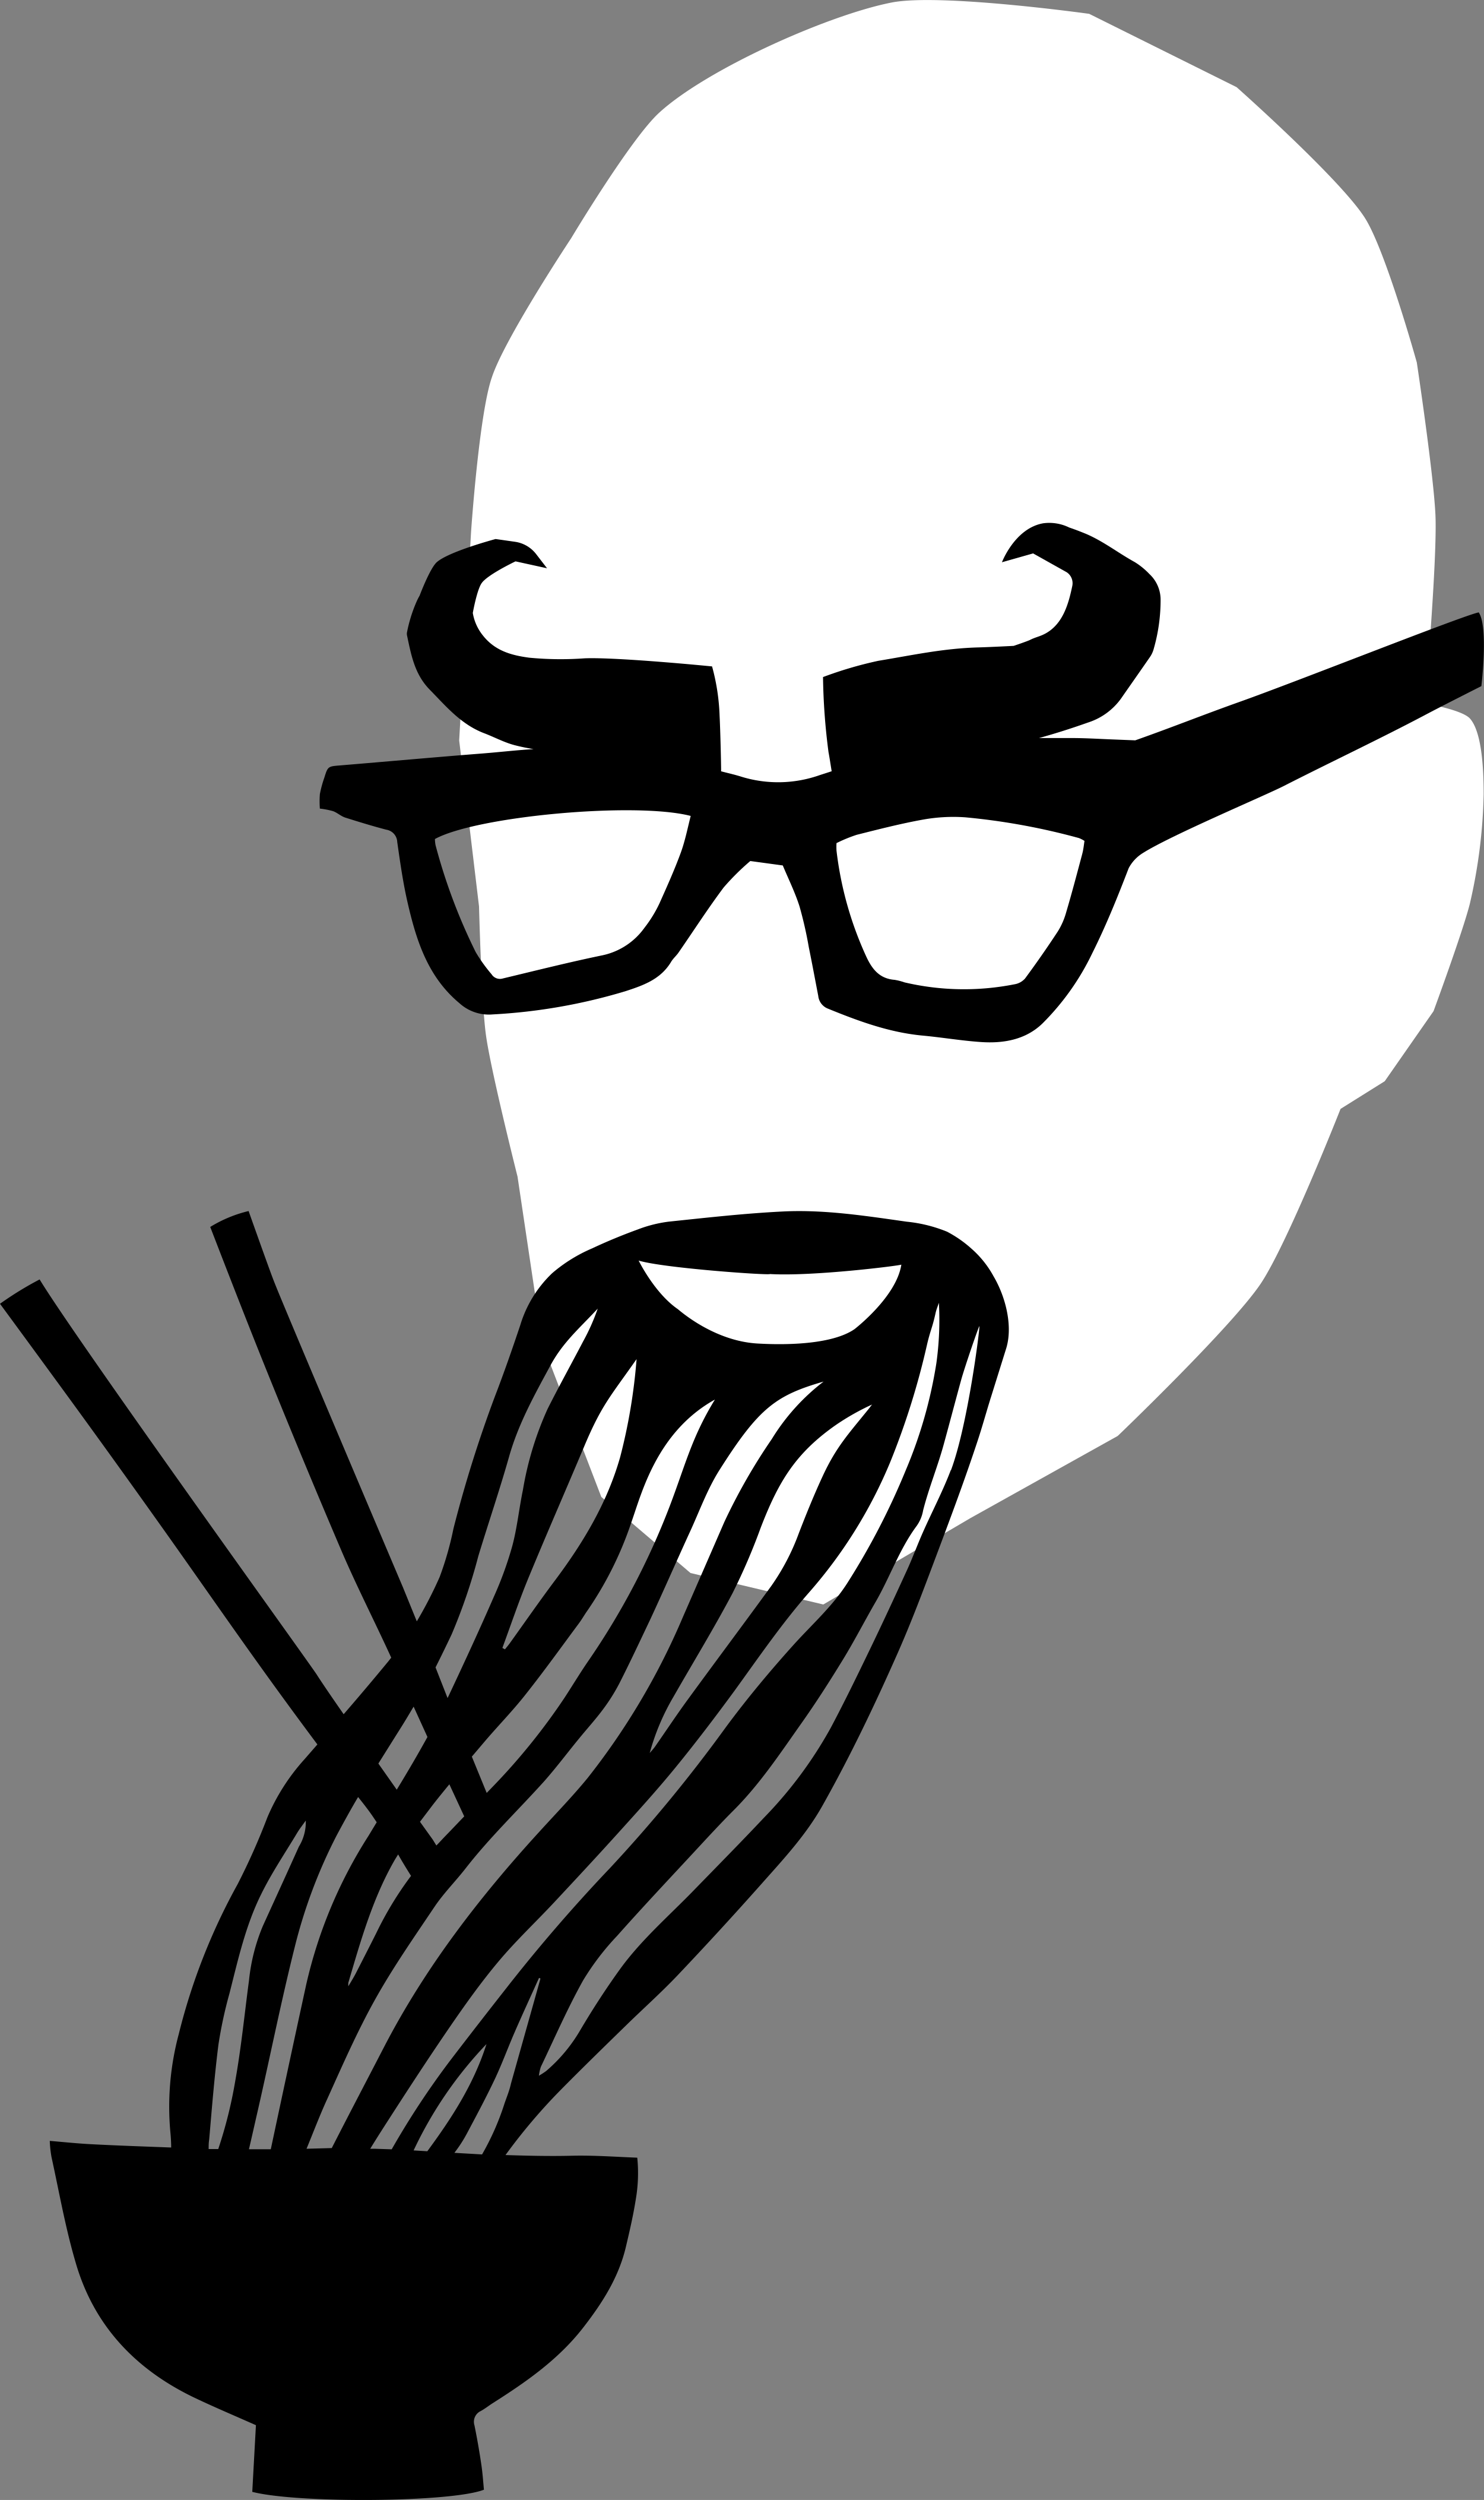 <svg xmlns="http://www.w3.org/2000/svg" viewBox="0 0 214.66 361.48"><rect x="0" y="0" width="214.66" height="361.48" fill="#808080" stroke="none"/><defs><style>.cls-1{fill:#fff;}</style></defs><title>Asset 18</title><g id="Layer_2" data-name="Layer 2"><g id="Design"><path class="cls-1" d="M82.61,34.46S91.27,20,95.36,16.29C102.22,10,119.84,2.14,129,.36,136-1,157.55,2,157.55,2L178.87,12.6s15,13.3,18.56,18.91c3,4.7,7.51,20.9,7.51,20.9s2.53,16.78,2.71,22.42c.21,6.73-1.53,26.88-1.53,26.88s5.34.91,6.49,2.17c1.88,2.06,2,8.19,2,11a76.19,76.19,0,0,1-2,15.8c-1,4-5.25,15.53-5.25,15.53l-7.06,10.13-6.39,4s-7.69,19.52-11.56,25.29c-4.21,6.25-20.67,22-20.67,22L140.39,219.5,119.09,232l-19.21-4.55-12.9-11-8.52-22.18-3.6-24.14S71,154.84,70.29,149.65c-.64-4.61-1-18.59-1-18.59l-2.87-24,1.72-30.17s1.16-17,3-22.3C72.93,49.05,82.61,34.46,82.61,34.46Z"/><path d="M213.9,88.55c-2,.34-26.16,9.94-34.52,12.91-5.48,1.95-9.68,3.65-15.17,5.59l-3-.12c-2.19-.08-4.39-.23-6.58-.21l-4.35,0c2.4-.66,4.77-1.42,7.11-2.25a9.41,9.41,0,0,0,4.73-3.41c1.39-2,2.8-4,4.18-6a3.82,3.82,0,0,0,.58-1.22,25.55,25.55,0,0,0,1-7.19A5.07,5.07,0,0,0,166.26,83a10.66,10.66,0,0,0-2.11-1.72c-2.43-1.34-4.32-2.86-6.86-4-.3-.13-1.54-.64-2.62-1a6.57,6.57,0,0,0-3.74-.62c-4.13.7-6,5.64-6,5.64l4.51-1.28,4.87,2.73a1.91,1.91,0,0,1,.79,2c-.54,2.6-1.35,5.41-3.78,6.8-.88.5-1.46.54-2.37,1-.45.21-2.32.84-2.32.84s-3.24.17-5,.22c-5.16.13-9.59,1.12-14.58,1.94a56.67,56.67,0,0,0-8,2.35,91.49,91.49,0,0,0,.8,10.9c.08.36.32,1.91.45,2.72l-1.73.56a18.08,18.08,0,0,1-11.26.25c-1-.32-2-.54-3-.8,0-1.25-.12-6.1-.22-8A30.61,30.61,0,0,0,103,96.36S89.31,95,84.56,95.19a47.91,47.91,0,0,1-8-.09c-2.62-.35-5-1-6.76-3.28a7,7,0,0,1-1.41-3.19S69,85.2,69.7,84.28c.89-1.22,4.87-3.11,4.87-3.11l4.56,1-1.54-2a4.69,4.69,0,0,0-3.09-1.83l-2.81-.4s-6.82,1.82-8.52,3.36c-1,.91-2.47,4.82-2.47,4.82q-.23.4-.42.82h0a21.22,21.22,0,0,0-1.4,4.45,1.21,1.21,0,0,0,0,.51c.6,2.81,1.09,5.59,3.28,7.82,2.37,2.42,4.51,5,7.82,6.28,1.49.56,2.91,1.34,4.43,1.74.91.24,1.83.42,2.77.58-2.43.14-4.87.43-7.29.62-6.88.54-13.75,1.16-20.63,1.73-1.82.15-1.83.12-2.35,1.79a16.37,16.37,0,0,0-.64,2.36,13.75,13.75,0,0,0,0,2.1,11.72,11.72,0,0,1,1.91.37c.62.23,1.14.73,1.76.93,2,.63,3.95,1.23,5.94,1.75a1.87,1.87,0,0,1,1.58,1.78c.42,2.92.83,5.85,1.49,8.72,1.26,5.48,2.91,10.76,7.51,14.59a6.33,6.33,0,0,0,4.8,1.62,81.31,81.31,0,0,0,19.22-3.36c2.61-.85,5.1-1.73,6.6-4.25.29-.48.74-.86,1.06-1.32,2.18-3.15,4.25-6.37,6.54-9.43a35.31,35.31,0,0,1,3.85-3.82l4.7.64c.78,1.88,1.76,3.85,2.42,5.92A57.74,57.74,0,0,1,117,137c.48,2.34.91,4.68,1.36,7a2.21,2.21,0,0,0,1.39,1.84c4.43,1.81,8.89,3.45,13.7,3.9,2.81.26,5.6.74,8.41.93,3.28.23,6.49-.32,8.93-2.68A36.64,36.64,0,0,0,158,137.82c2-4,3.66-8.12,5.26-12.28a5.7,5.7,0,0,1,2.13-2.24c4-2.52,17.47-8.21,20.27-9.63,6.83-3.48,13.76-6.74,20.54-10.32,2-1.07,8.08-4.14,8.08-4.14S215.32,90.65,213.9,88.55ZM98.44,123.39c-.91,2.47-2,4.89-3.07,7.28a18.77,18.77,0,0,1-2.17,3.51,10,10,0,0,1-6,3.94c-4.84,1-9.65,2.21-14.46,3.36a1.43,1.43,0,0,1-1.63-.6,23,23,0,0,1-2.29-3.19A81.7,81.7,0,0,1,63,122.2a5.35,5.35,0,0,1-.09-.88c6-3.3,29-5.41,37-3.34C99.45,119.79,99.09,121.64,98.44,123.39Zm58.11.07c-.76,2.85-1.51,5.7-2.35,8.53A10.38,10.38,0,0,1,153,134.7q-2.27,3.46-4.73,6.79a2.61,2.61,0,0,1-1.56.84,37.68,37.68,0,0,1-15.86-.28,8.78,8.78,0,0,0-1.45-.37c-2.13-.17-3.21-1.47-4.07-3.31A50.82,50.82,0,0,1,121,123a10.06,10.06,0,0,1,0-1.09,21.32,21.32,0,0,1,2.92-1.2c3.22-.81,6.45-1.64,9.71-2.22a24.78,24.78,0,0,1,6-.31,95.5,95.5,0,0,1,16.44,3,4.53,4.53,0,0,1,.8.41C156.77,122.26,156.71,122.87,156.55,123.45Z"/><path d="M143.72,184.55a14.59,14.59,0,0,0-3.2-4,17.12,17.12,0,0,0-3.52-2.45,20.84,20.84,0,0,0-5.85-1.45c-6-.85-11.83-1.76-17.8-1.48-5.57.27-11.12.9-16.67,1.48a19.18,19.18,0,0,0-4.47,1.14c-2.23.81-4.43,1.72-6.58,2.73a22.16,22.16,0,0,0-5.75,3.57,17.22,17.22,0,0,0-4.62,7.51c-1.16,3.46-2.36,6.91-3.67,10.31a183.75,183.75,0,0,0-6,19.13,46.13,46.13,0,0,1-2,7,60.28,60.28,0,0,1-3.3,6.4l-2-4.91s-17.41-41-18.53-43.93c-.38-.9-1.85-5-3.8-10.49a19.07,19.07,0,0,0-5.55,2.3c2.66,6.89,5.34,13.78,8.1,20.63q5.37,13.3,11,26.47c2.19,5.07,4.71,10,7,15l.08.18-.4.51q-3.19,3.87-6.48,7.67c-1.55-2.23-2.91-4.21-3.83-5.63C46,242.19,11.2,194,5.73,185A48.48,48.48,0,0,0,0,188.52q4.24,5.77,8.47,11.56,7.31,10,14.52,20.14c4.72,6.62,9.34,13.3,14.07,19.91q4.36,6.1,8.85,12.11L44,254.43a30,30,0,0,0-5.32,8.34,95.93,95.93,0,0,1-4.31,9.68,88.68,88.68,0,0,0-8.52,21.7,40.54,40.54,0,0,0-1.22,14c.08.79.13,1.58.13,2.37-3.93-.15-7.86-.28-11.79-.49-1.84-.1-3.79-.3-5.77-.47a16.44,16.44,0,0,0,.25,2.34c1.11,5.06,2,10.17,3.46,15.14,2.64,9.27,8.76,15.65,17.37,19.73,2.85,1.35,5.77,2.58,8.74,3.9l-.53,9.64C43.06,362,65.29,361.84,70,360c-.11-1.16-.19-2.38-.37-3.59q-.42-2.87-1-5.72a1.71,1.71,0,0,1,.92-2.07c.6-.33,1.15-.77,1.73-1.14,4.85-3.08,9.55-6.34,13.14-11,2.73-3.52,5.09-7.22,6.12-11.62.54-2.28,1.07-4.57,1.43-6.87a22.23,22.23,0,0,0,.21-6c-3.16-.12-6.34-.36-9.51-.28s-6.37,0-9.55-.1a83,83,0,0,1,7.69-9.12c3.21-3.26,6.5-6.46,9.78-9.66,2.49-2.43,5.09-4.75,7.48-7.27q6.1-6.43,12-13.07c3.21-3.62,6.51-7.13,8.93-11.46,4-7.11,7.49-14.42,10.78-21.85,2.06-4.64,3.84-9.41,5.63-14.17,2.08-5.53,4.15-11.06,6-16.67.64-1.93,1.18-3.89,1.78-5.83l.07-.24.07-.21,2.15-6.88C146.58,191.93,145.51,187.59,143.72,184.55Zm-32.34-.33c6.22.36,18.65-1.2,19-1.36-.72,4.67-6.72,9.28-6.75,9.31-3.88,2.71-12.63,2.17-14,2.1-6.48-.35-11.46-4.91-11.62-5-3.35-2.32-5.63-7-5.63-7C95.79,183.34,111.16,184.43,111.38,184.22Zm14.76,18.87c-.2.25-.38.51-.59.76-2.84,3.51-4.59,5.38-6.52,9.53-1.26,2.71-2.39,5.5-3.47,8.29a32.66,32.66,0,0,1-4,7.66c-4,5.5-8.12,11-12.14,16.51-1.61,2.21-3.12,4.49-4.68,6.73-.23.32-.51.61-.76.91a33.29,33.29,0,0,1,3.44-8.14c2.86-5,5.84-9.87,8.52-14.93a88.07,88.07,0,0,0,4.11-9.55c2.55-6.59,5-10.72,10.85-14.81A34.9,34.9,0,0,1,126.14,203.09Zm-22.74-.7c-3.39,5.53-4.27,9.51-6.59,15.56a106.49,106.49,0,0,1-11.72,22.23c-1.19,1.73-2.27,3.53-3.42,5.29A91.34,91.34,0,0,1,71.51,258.1l-1.11,1.15L68.25,254,70,251.94c2-2.36,4.17-4.56,6.08-7,2.64-3.33,5.12-6.79,7.65-10.2.46-.62.84-1.3,1.29-1.93a51.08,51.08,0,0,0,6.32-12.73C92.81,215.94,95,207.06,103.39,202.38ZM89.7,210.71c-1.88,6.6-5.32,12.33-9.39,17.77-2.25,3-4.39,6.09-6.58,9.14-.22.3-.46.58-.69.87l-.37-.21c1.22-3.31,2.35-6.66,3.69-9.93,2.65-6.43,5.45-12.81,8.15-19.22,2.52-6,3.84-7.28,7.57-12.61A80.86,80.86,0,0,1,89.7,210.71ZM65.33,236.32A81.38,81.38,0,0,0,69.19,225c1.46-4.8,3.08-9.55,4.45-14.38s3.72-9,6-13.22c1.83-3.37,4.23-5.38,6.82-8.18a30.46,30.46,0,0,1-2.11,4.74c-1.7,3.25-3.48,6.46-5.13,9.74a47,47,0,0,0-3.58,11.74c-.56,2.69-.83,5.46-1.54,8.11a51.79,51.79,0,0,1-2.65,7.3c-2.09,4.8-4.29,9.55-6.52,14.29l-.19.39L63,241.1Q64.19,238.73,65.33,236.32ZM65,258l2.15,4.64c-.88.91-1.75,1.84-2.64,2.75-.47.48-.93,1-1.39,1.46L62.6,266l-1.85-2.58,1.82-2.4C63.36,260,64.18,259,65,258Zm-6.83-8.48c.57-.91,1.11-1.83,1.66-2.75l2,4.39c-1.42,2.58-2.91,5.11-4.44,7.62L54.73,255Q56.44,252.27,58.17,249.52Zm1.28,21.73a49.74,49.74,0,0,0-5,8.22c-1,2-2,3.94-3,5.9-.3.57-.64,1.12-1.06,1.83a2.49,2.49,0,0,1,0-.52c1.77-6,3.5-12.14,6.65-17.64.17-.3.37-.6.55-.9C58.2,269.23,58.86,270.29,59.46,271.25ZM31.57,310.74l-1.39,0c0-.46,0-.92.08-1.39.39-4.56.76-9.13,1.33-13.66a62,62,0,0,1,1.6-7.44c1.24-4.87,2.33-9.81,4.58-14.34C39.28,270.83,41.2,268,43,265c.37-.61.82-1.17,1.23-1.76a6.77,6.77,0,0,1-1,3.78c-1.72,3.83-3.47,7.65-5.21,11.47a27.42,27.42,0,0,0-2,7.85c-.65,4.87-1.13,9.77-2,14.61A64.92,64.92,0,0,1,31.57,310.74Zm9.77-10.13q-1.09,5.08-2.17,10.16l-3.16,0c.37-1.59.73-3.18,1.09-4.77,1.88-8.15,3.5-16.37,5.54-24.49a73.93,73.93,0,0,1,6.09-16.18c1-1.86,2-3.69,3.07-5.49.8,1,1.59,2,2.32,3.1l.37.55-1.21,2a67.53,67.53,0,0,0-9,21.53Q42.8,293.81,41.34,300.62Zm3,10.09c1-2.42,1.91-4.84,3-7.21,2.19-4.85,4.33-9.74,6.92-14.38s5.64-9,8.62-13.44c1.32-1.95,3-3.63,4.46-5.5,3.51-4.51,7.63-8.44,11.44-12.68,1.76-2,3.32-4.09,5-6.13,1.15-1.41,2.39-2.77,3.47-4.23a27.12,27.12,0,0,0,2.39-3.82c1.55-3.06,3-6.16,4.48-9.28,1.92-4.14,3.75-8.32,5.65-12.47,1.39-3,2.53-6.21,4.3-9,5.7-9,8.16-10.8,15.06-12.79a30.62,30.62,0,0,0-7.49,8.31,84.22,84.22,0,0,0-6.87,12q-3,6.9-6,13.76a101.28,101.28,0,0,1-13.77,23.25c-2.21,2.7-4.66,5.21-7,7.79-8.67,9.48-16.46,19.59-22.39,31-2.54,4.91-5.11,9.8-7.62,14.72Zm9.85,0h-.64q.88-1.43,1.78-2.84c3.16-4.92,6.35-9.83,9.65-14.65,2.25-3.28,4.56-6.53,7.11-9.57s5.38-5.69,8.06-8.56c3.13-3.35,6.25-6.7,9.32-10.1,2.81-3.11,5.64-6.22,8.29-9.47,2.93-3.59,5.74-7.29,8.46-11,3.5-4.83,6.87-9.76,10.81-14.25a68,68,0,0,0,11.77-18.92,109,109,0,0,0,5.29-16.9c.53-2.26.74-2.31,1.24-4.58.11-.5.32-1,.48-1.48a45.22,45.22,0,0,1-.36,8.7A65.66,65.66,0,0,1,131,212.63a103,103,0,0,1-8.46,16.31c-2.12,3.3-5,5.87-7.6,8.73-3.52,3.9-6.88,7.92-10,12.15a212.62,212.62,0,0,1-16.74,20.33q-8,8.41-15.15,17.57-4,5.09-7.92,10.21a118.87,118.87,0,0,0-8.47,12.85Zm5.64.24a57.8,57.8,0,0,1,10.54-15.38c-1.87,5.88-5.09,10.79-8.56,15.5ZM73,304.08a37.6,37.6,0,0,1-3.27,7.44l-4-.23.14-.19a19.68,19.68,0,0,0,1.69-2.65c1.37-2.58,2.75-5.15,4-7.79,1.06-2.24,1.91-4.58,2.9-6.85,1.14-2.62,2.34-5.21,3.51-7.82l.21.1q-2.13,7.58-4.26,15.15C73.71,302.21,73.34,303.13,73,304.08Zm64.53-91.5c-1.14,3-2.68,5.94-4,8.91-.81,1.82-1.49,3.69-2.31,5.49-1.77,3.87-3.56,7.73-5.41,11.56s-3.66,7.56-5.63,11.27a60.52,60.52,0,0,1-9.65,13c-3.37,3.58-6.83,7.08-10.25,10.6-3.62,3.72-7.58,7.14-10.63,11.37-2.06,2.86-4,5.86-5.78,8.88A23,23,0,0,1,79,299.46a12.05,12.05,0,0,1-1.05.68,6.84,6.84,0,0,1,.28-1.28c2-4.19,3.86-8.46,6.12-12.51a37.67,37.67,0,0,1,4.92-6.44c3.63-4.09,7.38-8.07,11.09-12.07,1.91-2.06,3.82-4.14,5.81-6.13,3.73-3.74,6.64-8.12,9.66-12.4,2.13-3,4.14-6.14,6.07-9.29,1.7-2.77,3.18-5.67,4.81-8.48,2-3.48,3.41-7.54,5.82-10.81a5.49,5.49,0,0,0,1-2.34c.83-3.26,2.12-6.37,3-9.61.85-3.09,1.66-6.19,2.51-9.28.56-2,2.54-7.75,2.63-7.75C141.76,192,140,206.07,137.56,212.58Z"/></g></g></svg>